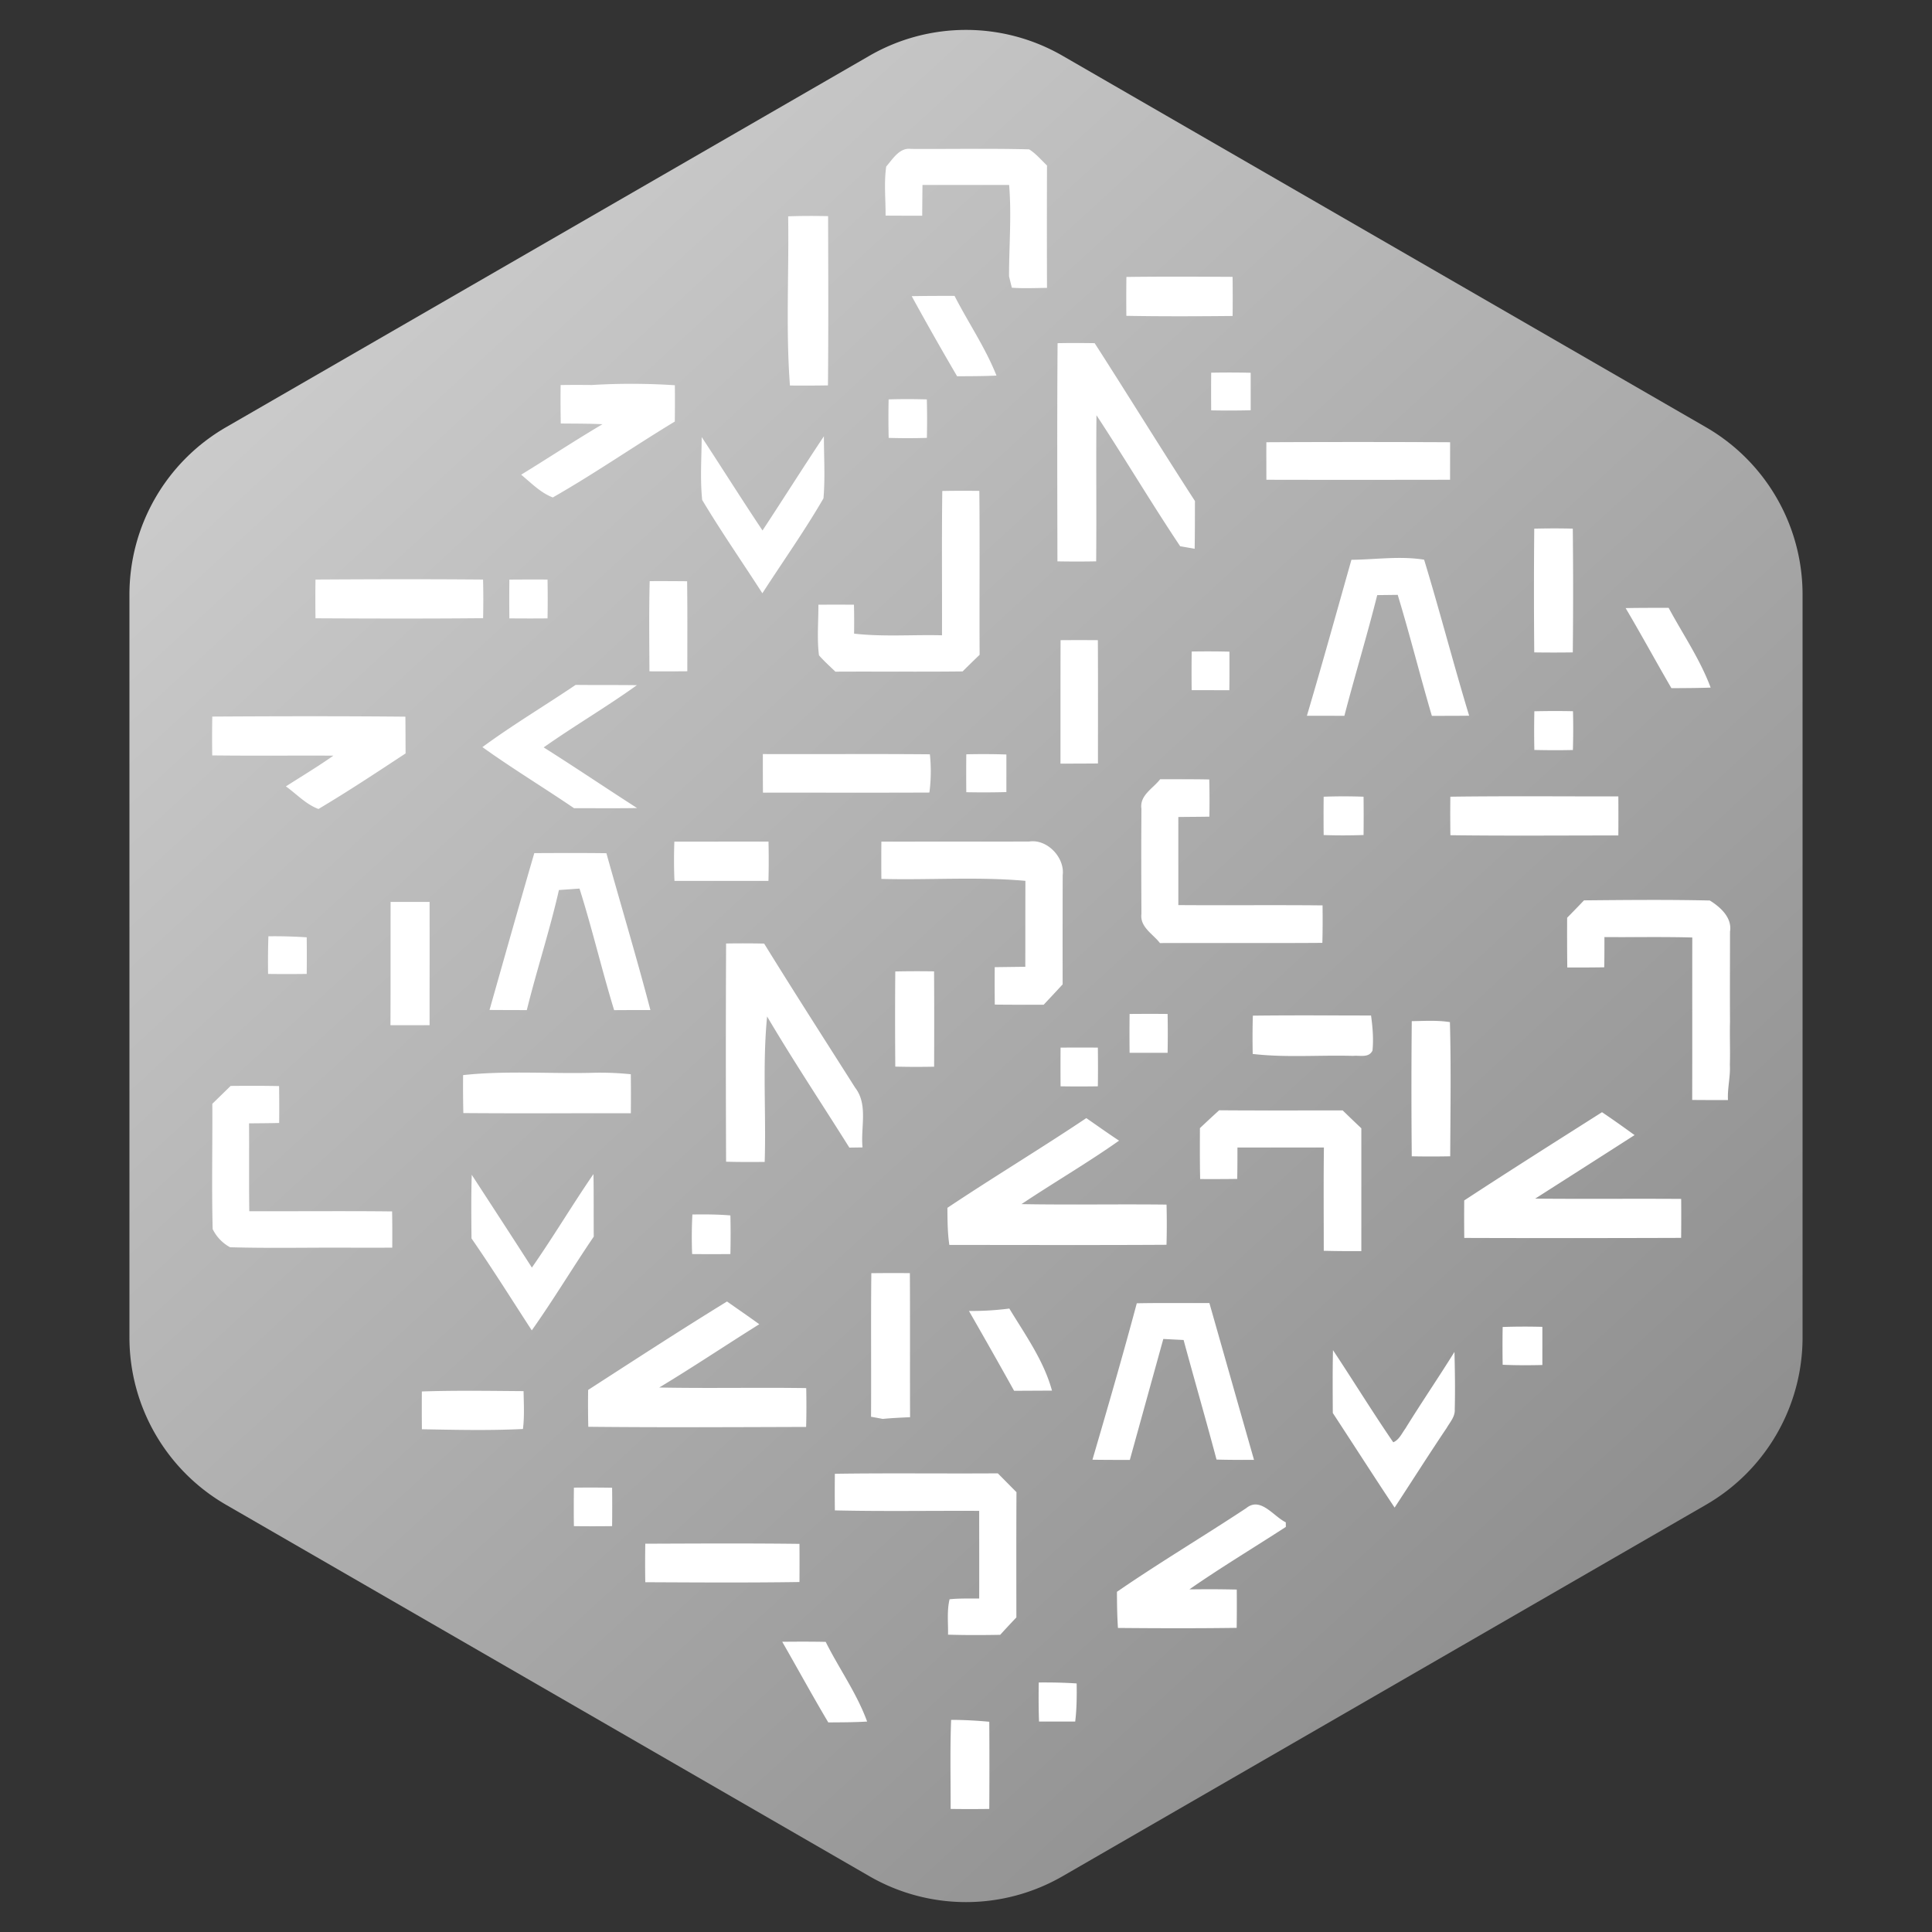 <svg width="40" height="40" xmlns="http://www.w3.org/2000/svg"><rect width="100%" height="100%" fill="#333333" stroke="none"/><defs><linearGradient x1="11.224%" y1="-66.682%" x2="141.81%" y2="91.487%" id="a"><stop stop-color="#F1F1F1" offset="0%"/><stop stop-color="#777" offset="100%"/></linearGradient></defs><g fill="none" fill-rule="evenodd"><path d="M22 1.155l13.32 7.69a4 4 0 0 1 2 3.464v15.382a4 4 0 0 1-2 3.464L22 38.845a4 4 0 0 1-4 0l-13.32-7.69a4 4 0 0 1-2-3.464V12.309a4 4 0 0 1 2-3.464L18 1.155a4 4 0 0 1 4 0z" fill="url(#a)"/><g fill="#FFF" fill-rule="nonzero"><path d="M18.348 3.448c.136-.155.275-.397.514-.365.814.005 1.63-.012 2.445.009.141.088.249.22.37.334-.003.844-.003 1.69 0 2.534-.243.003-.486.014-.728-.003l-.058-.236c0-.631.054-1.263.002-1.892h-1.794c-.003.212-.004.425-.006.637-.252 0-.505 0-.758-.002.002-.337-.035-.68.013-1.016M16.318 4.479c.275-.01.55-.01.827-.004.003 1.168.008 2.336-.003 3.504-.263.005-.526.005-.787.003-.088-1.163-.018-2.336-.037-3.503M23.321 5.734c.734-.01 1.466-.006 2.198-.002.004.27.004.54.001.81-.733.007-1.466.01-2.2-.003a36.09 36.09 0 0 1 .001-.805M18.876 6.132c.295-.006.591-.006.887-.006.283.554.638 1.07.868 1.65-.271.013-.543.013-.815.014a65.452 65.452 0 0 1-.94-1.658M21.896 7.105c.255-.005.511-.004.768 0 .697 1.085 1.374 2.184 2.076 3.268-.001.33 0 .659-.006.989l-.3-.053c-.596-.892-1.144-1.816-1.733-2.712-.01 1.008.003 2.017-.006 3.025-.267.005-.534.005-.802 0-.003-1.505-.008-3.01.003-4.517M25.075 7.716c.273-.005.546-.005.819.002v.776c-.273.007-.546.007-.818.002-.002-.26-.002-.52 0-.78M11.607 7.972c.215-.004.43-.003.645-.001a13.74 13.74 0 0 1 1.72.005c.003.25.002.502-.001.752-.849.513-1.665 1.081-2.526 1.571-.254-.097-.447-.3-.655-.471.564-.345 1.115-.71 1.684-1.045-.288-.014-.576-.012-.864-.015a26.937 26.937 0 0 1-.003-.796M18.398 8.269c.264-.008.528-.007.791 0 .007.266.007.53.001.797-.264.008-.527.008-.791 0a18.136 18.136 0 0 1-.001-.797M14.527 9.047c.423.644.832 1.296 1.26 1.936.427-.648.84-1.305 1.271-1.95 0 .427.028.858-.009 1.285-.39.673-.843 1.31-1.265 1.965-.414-.644-.853-1.275-1.246-1.932-.045-.432-.013-.87-.01-1.304M26.22 9.156a392.59 392.59 0 0 1 3.803 0l-.001.777c-1.267.002-2.535.003-3.803 0 0-.259-.002-.519 0-.777M19.509 10.165c.255-.005.51-.005.767-.002.012 1.13-.001 2.262.006 3.394-.118.113-.236.228-.352.344-.878.01-1.757 0-2.634.005-.116-.112-.235-.218-.34-.339-.044-.346-.01-.699-.012-1.047.245-.002.49-.002.736 0 .006.2.005.4.003.599.604.068 1.213.019 1.82.034.003-.996-.007-1.993.006-2.988M31.765 13.506a139.33 139.33 0 0 1 0-2.561c.266-.006.531-.007.798 0 .009.853.009 1.707 0 2.562-.267.004-.532.004-.798 0M27.98 11.59c.501-.005 1.006-.083 1.505-.002.326 1.07.607 2.158.932 3.23-.257.003-.515.003-.772.003-.245-.832-.454-1.674-.707-2.505l-.424.005c-.21.838-.463 1.664-.68 2.499l-.776-.001c.318-1.073.617-2.152.922-3.23M6.533 11.999c1.156-.007 2.312-.01 3.468 0 .007.268.007.534.001.8-1.158.011-2.314.008-3.47.002-.004-.267-.004-.536 0-.802M10.546 12c.263-.002.526-.003.79-.001.005.268.005.536 0 .804-.264.003-.527.002-.79 0a34.798 34.798 0 0 1 0-.803M13.451 12.032c.258-.002.517 0 .775.002.008.62.004 1.243.004 1.864-.262.002-.524.003-.784.001-.003-.621-.011-1.244.005-1.867M33.657 12.59c.296-.006.594-.005.89-.006.295.548.652 1.067.87 1.652-.27.01-.541.01-.812.012-.32-.55-.624-1.11-.948-1.658M21.958 13.254c.257-.002.514-.002.772 0 .005.852.002 1.702.002 2.553-.26.002-.517.003-.776.003.001-.851-.001-1.704.002-2.556M24.672 14.289c-.003-.266-.003-.533.001-.8.26-.004.52-.004.781.003.001.266.002.532-.002.798l-.78-.001M9.988 15.468c.623-.458 1.289-.855 1.93-1.288.422.005.845 0 1.268.006-.629.452-1.297.842-1.93 1.288.65.41 1.288.841 1.934 1.256-.435.007-.87.002-1.305.003-.628-.428-1.28-.822-1.897-1.265M31.766 14.726c.267-.006.533-.007.801-.001.007.268.006.535-.002.803-.266.006-.532.005-.798-.001a19.558 19.558 0 0 1 0-.801M4.395 14.836c1.331-.008 2.665-.011 3.998.002.003.253.003.507.004.761-.596.392-1.191.786-1.803 1.15-.259-.095-.454-.31-.675-.468.33-.21.664-.412.984-.636-.836-.004-1.672.005-2.509-.005a26.643 26.643 0 0 1 .001-.804M15.794 15.612c1.153.005 2.306-.006 3.458.005.028.263.025.53-.01.792-1.15.005-2.298.001-3.446.002a78.89 78.89 0 0 1-.002-.799M20.005 15.617c.277-.006.554-.006.831.004v.778c-.277.008-.554.008-.83.003a40.966 40.966 0 0 1 0-.785M23.631 16.738c-.036-.275.245-.416.389-.605.338.001.677-.002 1.016.005.007.256.007.512.003.77-.214.004-.429.004-.643.007v1.824c.996.007 1.99-.004 2.986.006.003.26.003.519-.004.776-1.12.008-2.242 0-3.363.004-.143-.188-.417-.33-.383-.603-.004-.728-.005-1.456 0-2.184M27.405 16.495c.275-.01.551-.01.826 0 .003.265.003.529 0 .793-.276.01-.55.01-.826.001a36.316 36.316 0 0 1 0-.794M30.028 16.495c1.16-.016 2.318-.005 3.478-.006.002.27.002.539 0 .808-1.16 0-2.319.01-3.477-.005a29.934 29.934 0 0 1-.001-.797M13.962 17.425l1.949-.001c.006.271.006.543-.001.814h-1.946a10.275 10.275 0 0 1-.002-.813M18.248 17.425c1.02-.001 2.04 0 3.059-.002.37-.058.741.329.695.696-.002.753-.003 1.507-.001 2.261-.13.142-.262.282-.393.422-.338 0-.675.001-1.012-.003a37.924 37.924 0 0 1-.001-.775l.633-.008c.001-.592 0-1.186.002-1.779-.99-.089-1.988-.014-2.982-.04a38.553 38.553 0 0 1 0-.772M11.062 17.663c.498-.002.995-.005 1.493.002.302 1.083.626 2.16.911 3.247-.25 0-.502 0-.751.002-.256-.835-.454-1.686-.717-2.517l-.426.03c-.19.837-.459 1.653-.665 2.486-.258-.001-.516-.001-.772-.003.307-1.082.612-2.166.927-3.247M32.795 18.641c.868-.008 1.737-.017 2.605.003.219.136.466.356.418.646 0 .62-.004 1.243 0 1.864-.008.298.006.596-.003.894.014.244-.053.483-.039.728-.247-.001-.494 0-.741-.003.003-1.12 0-2.242.002-3.363-.606-.017-1.212-.004-1.819-.009 0 .209 0 .417-.004.626-.255.004-.51.005-.765.004a61.178 61.178 0 0 1-.003-1.03c.117-.119.233-.238.349-.36M8.087 18.673h.807c.002.851 0 1.702 0 2.553h-.81c.004-.85.001-1.702.003-2.553M5.557 19.385c.264-.004.529.004.793.021.003.253.003.505 0 .758-.267.003-.533.004-.8 0-.003-.261-.002-.52.007-.78M15.033 24.052a523.812 523.812 0 0 1 0-4.518c.262-.004.525-.004.788.002.617 1 1.254 1.99 1.884 2.983.273.353.11.827.153 1.237l-.273.004c-.568-.905-1.16-1.795-1.703-2.715-.098 1-.018 2.008-.05 3.011-.267.003-.533.003-.799-.004M18.537 20.113c.267-.006.535-.006.802-.002.004.658.003 1.316.001 1.974-.268.005-.536.005-.804-.002-.005-.657-.006-1.314 0-1.97M23.387 20.993c.262-.002.525-.003.787 0 .005.268.005.536 0 .804h-.787a36.31 36.31 0 0 1 0-.804M25.94 21.028c.815-.01 1.63-.004 2.446-.003.033.24.054.484.03.726-.077.158-.261.095-.4.11-.694-.02-1.39.04-2.08-.04-.005-.265-.005-.529.003-.793M29.229 21.142c.263-.004.528-.022.79.02.025.924.01 1.852.006 2.778-.266.005-.531.005-.796 0-.009-.933-.009-1.866 0-2.798M21.958 21.69c.257-.002.515-.003.772 0 .003.266.004.533 0 .801-.258.004-.515.004-.772 0a55.542 55.542 0 0 1 0-.802M9.588 22.259c.916-.1 1.842-.021 2.762-.05.237-.003.474.008.71.032.004.269.003.539.001.808-1.158-.002-2.313.005-3.468-.004a23.727 23.727 0 0 1-.005-.786M4.396 22.853l.379-.37c.334-.003.669-.004 1.003.003.004.254.004.51.002.764-.208.005-.416.006-.624.008.005.606-.003 1.212.005 1.819.986.003 1.971-.007 2.957.004.005.25.005.5.003.75-.244.002-.49.002-.733.002-.875-.008-1.75.015-2.625-.01a.857.857 0 0 1-.36-.376c-.022-.864-.002-1.73-.007-2.594M24.843 23.357c.131-.124.264-.248.399-.37.852.007 1.704.002 2.557.003.128.124.256.248.386.37v2.543c-.26.001-.52 0-.778-.007 0-.713-.006-1.425.003-2.138h-1.79c0 .216 0 .433-.005.65-.256.004-.512.004-.767.003-.008-.351-.006-.702-.005-1.054M30.315 24.854c.945-.619 1.9-1.222 2.853-1.827.228.153.452.313.674.474-.686.44-1.372.878-2.057 1.315 1.007.01 2.014-.001 3.022.006.002.269.002.539-.001.807-1.497.005-2.993.006-4.49.001-.003-.259-.003-.518-.001-.776M19.615 25.007c.949-.634 1.928-1.223 2.876-1.858.226.157.449.316.678.467-.656.463-1.352.867-2.02 1.314 1 .018 2.002-.002 3.003.01.007.277.007.555-.001.832-1.498.009-2.997.003-4.496.003-.038-.254-.038-.511-.04-.768M9.767 24.323c.416.64.834 1.28 1.245 1.921.442-.633.837-1.299 1.275-1.936.008.431.002.864.006 1.295-.436.641-.835 1.308-1.283 1.941-.414-.636-.816-1.28-1.248-1.904-.004-.439-.009-.879.005-1.317M14.33 25.965a8.95 8.95 0 0 1 .005-.82c.262-.004.526-.003.787.019a17.5 17.5 0 0 1 0 .8 41.37 41.37 0 0 1-.792 0M18.04 26.36c.266-.003.532-.004.798-.001.006.994 0 1.989.004 2.983-.19.008-.378.017-.567.035-.06-.012-.18-.034-.241-.044.006-.991-.005-1.982.006-2.973M23.536 26.983c.502-.01 1.002-.002 1.503-.005.308 1.082.615 2.165.924 3.247-.26.001-.518.001-.776-.006-.22-.827-.458-1.65-.682-2.476l-.42-.021-.693 2.504c-.258 0-.516 0-.774-.004.315-1.077.628-2.155.918-3.239M12.177 28.777c.954-.616 1.907-1.236 2.875-1.831.222.157.447.31.668.471-.693.433-1.372.889-2.071 1.31 1.013.02 2.028-.003 3.043.012.005.268.006.536-.002.804-1.503.005-3.006.012-4.51-.003a18.624 18.624 0 0 1-.003-.763M20.06 27.142c.28.003.56-.014.837-.05.328.542.715 1.08.883 1.699l-.784.004c-.308-.554-.62-1.104-.935-1.653M31.11 27.474c.274-.01.548-.01.823-.003v.79c-.275.007-.548.007-.822-.005a23.507 23.507 0 0 1 0-.782M29.096 29.578c.33-.535.685-1.054 1.017-1.588.01.396.016.793.006 1.19.01.149-.098.264-.167.384-.367.545-.718 1.1-1.078 1.649-.433-.65-.852-1.306-1.28-1.959-.002-.434-.006-.868.004-1.301.42.632.818 1.282 1.248 1.908.121-.051.176-.182.25-.283M8.734 28.809c.701-.024 1.404-.012 2.106-.007.004.26.02.523-.013.784-.696.034-1.396.018-2.092.005a42.29 42.29 0 0 1-.001-.782M17.286 30.513c1.125-.017 2.248-.001 3.373-.009l.386.39c-.005.864-.003 1.728-.002 2.593-.113.119-.224.238-.335.36-.36.007-.72.008-1.08-.003.005-.244-.026-.493.032-.733.203-.021.407-.014.613-.016.002-.605 0-1.21 0-1.814-.996-.005-1.993.013-2.988-.01-.003-.253-.003-.506 0-.758M11.883 30.8c.263-.003.526-.003.79.002.003.264.003.53 0 .795-.265.003-.528.004-.791 0-.004-.266-.003-.531 0-.796M25.798 31.228c.298-.252.568.168.823.29l.001.095c-.665.432-1.346.84-1.997 1.293l.377-.003c.2 0 .402.003.604.007.002.264.002.53-.002.793-.82.012-1.639.009-2.458.002-.017-.25-.02-.5-.021-.748.874-.602 1.787-1.145 2.673-1.73M13.36 31.961c1.064-.004 2.129-.01 3.192.003.002.263.002.527 0 .79-1.064.016-2.128.009-3.192.004-.005-.266-.004-.532 0-.797M16.195 33.991c.3-.003.6-.004.9.002.277.555.645 1.065.858 1.65-.268.016-.536.016-.804.018-.328-.551-.635-1.115-.954-1.67M21.506 34.834c.262-.002.524.002.785.02.004.263.002.527-.03.789h-.749c-.01-.27-.01-.54-.006-.809M19.682 37.451c.001-.614-.014-1.23.01-1.843.264 0 .528.015.79.039.004.601.004 1.203 0 1.805-.266.004-.533.004-.8 0"/></g></g></svg>